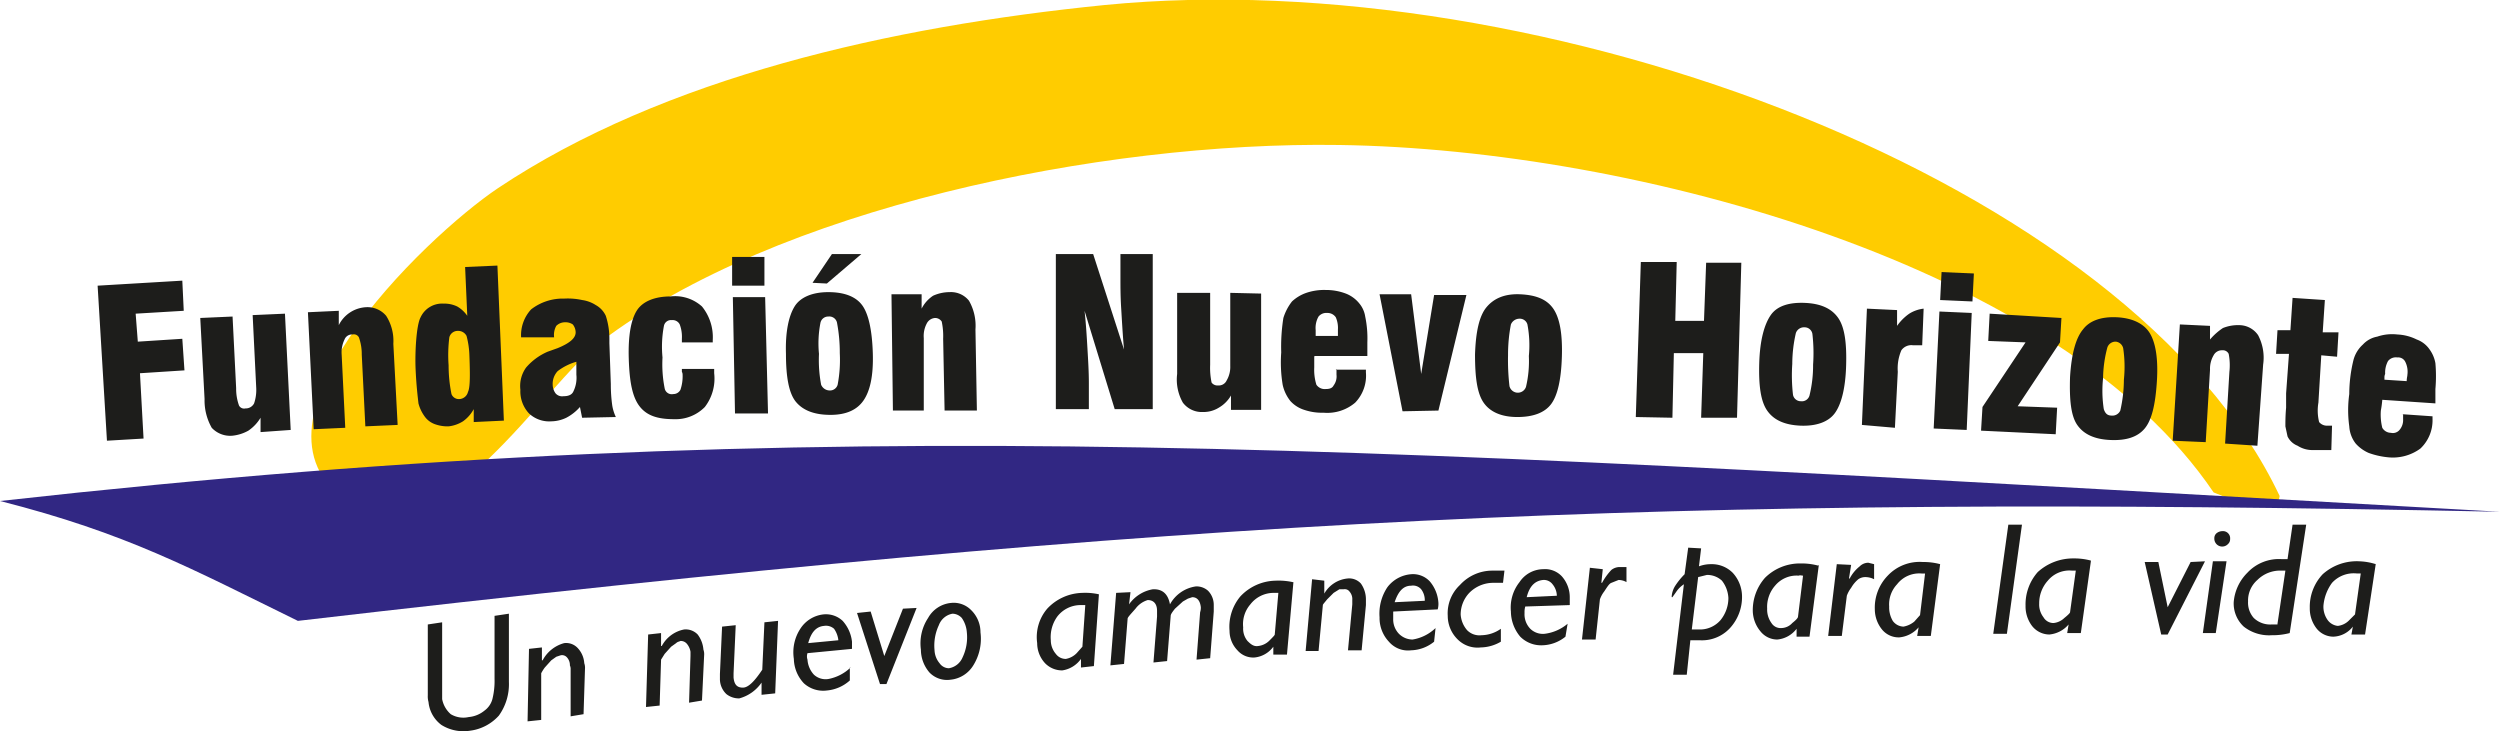 <svg id="Capa_1" data-name="Capa 1" xmlns="http://www.w3.org/2000/svg" viewBox="0 0 348.3 101.9"><defs><style>.cls-1{fill:#fc0;}.cls-1,.cls-2,.cls-3{fill-rule:evenodd;}.cls-2{fill:#1d1d1b;}.cls-3{fill:#312783;}</style></defs><path class="cls-1" d="M83.8,49.1c23.1-15.4,54.6-22.5,84.5-25.5,61.1-6,143,24.6,163.7,68.4-.3,2.6-4.3,1.6-9.2-.5C301.5,60,242.6,43.7,201,43.1c-33.6-.5-78.5,8.9-102.9,27.4C90,76.7,75.8,100.4,63.7,93.3,45.7,82.8,73.5,56,83.8,49.1" transform="translate(-14.4 -22.9)"/><path class="cls-2" d="M29.3,84.3,28,62.7,39.8,62l.2,4.2-6.7.4.3,3.9,6.2-.4.3,4.4-6.2.4.5,9.1ZM54.1,66.6l.8,16.2-4.2.3v-2A5.7,5.7,0,0,1,49,82.9a5.7,5.7,0,0,1-2.2.7,3.5,3.5,0,0,1-2.9-1.1,7.7,7.7,0,0,1-1-4l-.6-11.3,4.5-.2.5,10a6.9,6.9,0,0,0,.4,2.4.8.8,0,0,0,.9.4,1.3,1.3,0,0,0,1.2-.7,5.8,5.8,0,0,0,.3-2.1l-.5-10.2Zm4,16.1-.8-16.3,4.3-.2v2a4.5,4.5,0,0,1,3.8-2.5,3.4,3.4,0,0,1,2.8,1.2,6.5,6.5,0,0,1,1,3.9l.6,11.3-4.5.2-.5-10a6.9,6.9,0,0,0-.4-2.4.8.8,0,0,0-.9-.4,1.1,1.1,0,0,0-1.1.7,4.1,4.1,0,0,0-.4,2.1l.5,10.2ZM78.2,69a1.2,1.2,0,0,0-1.2.9,20,20,0,0,0-.1,3.9,20.1,20.1,0,0,0,.4,4,1.1,1.1,0,0,0,1.1.7,1.3,1.3,0,0,0,1.2-1c.3-.6.3-2.3.2-5a12.1,12.1,0,0,0-.4-2.8,1.3,1.3,0,0,0-1.2-.7m5.5-9.1.9,21.6-4.2.2V79.9a5,5,0,0,1-1.5,1.7,4.8,4.8,0,0,1-2,.7A5.2,5.2,0,0,1,75,82a3,3,0,0,1-1.3-.9,5.4,5.4,0,0,1-1-2c-.1-.9-.3-2.5-.4-4.8s.1-6.1.7-7.2a3.3,3.3,0,0,1,3.2-1.9,4.1,4.1,0,0,1,1.9.4,4.3,4.3,0,0,1,1.4,1.3l-.3-6.8Zm11,13.4a7.8,7.8,0,0,0-2.6,1.3,2.6,2.6,0,0,0-.7,1.9,2.1,2.1,0,0,0,.4,1.2,1.2,1.2,0,0,0,1.1.4c.7,0,1.2-.2,1.4-.7a4.3,4.3,0,0,0,.4-2.3Zm.8,7.8-.3-1.5a6.6,6.6,0,0,1-1.9,1.5,5,5,0,0,1-2.1.5,4.1,4.1,0,0,1-3.1-1.1,4.5,4.5,0,0,1-1.2-3.3,4.4,4.4,0,0,1,.8-3.1,8.3,8.3,0,0,1,3-2.2l1.4-.5c1.7-.7,2.5-1.4,2.5-2.2a1.8,1.8,0,0,0-.4-1.1,1.8,1.8,0,0,0-1.1-.3,1.7,1.7,0,0,0-1.2.5,2.6,2.6,0,0,0-.3,1.6H87A5.3,5.3,0,0,1,88.4,66,7.2,7.2,0,0,1,93,64.5a9.4,9.4,0,0,1,2.5.2,4.7,4.7,0,0,1,1.9.7,3.3,3.3,0,0,1,1.4,1.5,10.3,10.3,0,0,1,.5,3.3v.5l.2,5.7a21.1,21.1,0,0,0,.2,3,6,6,0,0,0,.5,1.6Zm13.9-6.8h4.5v.6a6.5,6.5,0,0,1-1.3,4.7,5.7,5.7,0,0,1-4.3,1.7c-2.3,0-3.8-.5-4.8-1.8s-1.4-3.4-1.5-6.6.3-5.4,1.1-6.7,2.5-2,4.7-2a5.6,5.6,0,0,1,4.4,1.4,6.8,6.8,0,0,1,1.5,4.7v.3h-4.3v-.5a4.9,4.9,0,0,0-.3-2,1.1,1.1,0,0,0-1.1-.6,1,1,0,0,0-1.1.8,15.5,15.5,0,0,0-.2,4.4A17.3,17.3,0,0,0,107,77a1,1,0,0,0,1.2.8,1.1,1.1,0,0,0,1-.6,5.8,5.8,0,0,0,.3-2.1.8.8,0,0,0-.1-.4v-.4m7-11.6v-4h4.5v4Zm.4,17.8-.3-16.2H121l.4,16.2Zm11.7-8.3a18.5,18.5,0,0,0,.3,4.3,1.3,1.3,0,0,0,1.2.8,1.1,1.1,0,0,0,1.1-.8,18.4,18.4,0,0,0,.3-4.4,22.2,22.2,0,0,0-.4-4.3,1.1,1.1,0,0,0-1.2-.8,1.1,1.1,0,0,0-1.1.9,15,15,0,0,0-.2,4.3m-4.6,0c-.1-3.1.4-5.3,1.2-6.6s2.5-2,4.7-2,3.8.6,4.7,1.8,1.4,3.5,1.5,6.7-.4,5.3-1.3,6.6-2.4,2-4.6,2-3.8-.6-4.8-1.8-1.4-3.5-1.4-6.7m3.7-9.9,2.7-4h4.1l-4.8,4.1Zm11.2,17.8-.2-16.2h4.2v2a4.7,4.7,0,0,1,1.6-1.8,5.6,5.6,0,0,1,2.3-.5,3.2,3.2,0,0,1,2.7,1.2,7,7,0,0,1,.9,4l.2,11.3h-4.5l-.2-10a9.6,9.6,0,0,0-.2-2.4,1.1,1.1,0,0,0-.9-.5,1.4,1.4,0,0,0-1.2.8,3.7,3.7,0,0,0-.4,2V80.1Zm22.7-.2V58.3h5.2L171,71.6c-.2-2.2-.3-4.2-.4-5.8s-.1-3-.1-4.1V58.3H175V79.9h-5.3l-4.2-13.7c.2,1.8.3,3.5.4,5.2s.2,3.3.2,4.9v3.6Zm28.6-16.1V80h-4.2V78a4.6,4.6,0,0,1-1.7,1.7,4,4,0,0,1-2.2.6,3.3,3.3,0,0,1-2.8-1.3,6.5,6.5,0,0,1-.8-4V63.7h4.6v10a10,10,0,0,0,.2,2.5,1,1,0,0,0,.9.4,1.2,1.2,0,0,0,1.2-.7,3.7,3.7,0,0,0,.5-2V63.7Zm10.4,10.6h4.2v.4a5.4,5.4,0,0,1-1.5,4.2,6,6,0,0,1-4.4,1.4,7.7,7.7,0,0,1-2.7-.4,4.4,4.4,0,0,1-1.9-1.2,5.5,5.5,0,0,1-1.1-2.3,19.2,19.2,0,0,1-.2-4.5,25.7,25.7,0,0,1,.3-4.8,7.1,7.1,0,0,1,1.2-2.3,5.6,5.6,0,0,1,2-1.2,7.7,7.7,0,0,1,2.7-.4,7.8,7.8,0,0,1,2.8.5,4.5,4.5,0,0,1,1.9,1.4,3.7,3.7,0,0,1,.8,1.8,14.8,14.8,0,0,1,.3,3.6v1.9h-7.3a.1.1,0,0,0-.1.1v1.5a7,7,0,0,0,.3,2.4,1.4,1.4,0,0,0,1.3.6c.5,0,.9-.1,1.1-.5a2.1,2.1,0,0,0,.4-1.5v-.8m-2.9-4.6h3.1v-.9a3.7,3.7,0,0,0-.3-1.7,1.4,1.4,0,0,0-1.2-.6,1.4,1.4,0,0,0-1.2.5,3.2,3.2,0,0,0-.4,1.9v.9m12.1,10.4-3.2-16.3H211l1.4,11.1,1.8-11h4.5l-3.9,16.1Zm14.7-7.8a31.6,31.6,0,0,0,.2,4.3,1.2,1.2,0,0,0,2.3.1,15.5,15.5,0,0,0,.4-4.3,15.5,15.5,0,0,0-.2-4.4,1.1,1.1,0,0,0-1.1-.8,1.3,1.3,0,0,0-1.2.8,22.2,22.2,0,0,0-.4,4.3m-4.6-.1c.1-3.2.6-5.4,1.6-6.6s2.5-1.9,4.7-1.8,3.7.7,4.6,2,1.3,3.5,1.2,6.7-.6,5.4-1.5,6.6-2.5,1.8-4.7,1.8-3.8-.7-4.7-2-1.2-3.5-1.2-6.7M242.3,81l.7-21.6h5l-.2,8.2h4l.3-8.1H257l-.6,21.6h-5l.3-9h-4.1l-.2,9Zm21.8-7.4a23.6,23.6,0,0,0,.1,4.3,1.1,1.1,0,0,0,1.1.9,1.1,1.1,0,0,0,1.2-.8,17.6,17.6,0,0,0,.5-4.3,23.1,23.1,0,0,0-.1-4.3,1.1,1.1,0,0,0-1.1-.9,1.2,1.2,0,0,0-1.2.8,19.4,19.4,0,0,0-.5,4.3m-4.6-.2c.1-3.1.7-5.3,1.6-6.6s2.6-1.8,4.8-1.7,3.7.8,4.6,2.1,1.2,3.5,1.1,6.7-.7,5.4-1.6,6.6-2.6,1.8-4.8,1.7-3.7-.8-4.6-2.1-1.2-3.5-1.1-6.7m14.3,8.7.7-16.2,4.2.2v2.2a6.9,6.9,0,0,1,1.7-1.7,4.8,4.8,0,0,1,2-.7l-.2,5.1h-1.3a1.7,1.7,0,0,0-1.6.7,6.4,6.4,0,0,0-.5,3l-.4,7.8Zm10.9-17.4.2-3.9,4.5.2-.2,3.9Zm-.9,17.9.8-16.3,4.5.2-.7,16.3Zm6.6.3.2-3.3,6-9-5.2-.2.2-3.8,10,.6-.2,3.4-5.9,8.9,5.5.2-.2,3.7Zm17-7.3a16.7,16.7,0,0,0,.1,4.3c.2.6.5.9,1.1.9a1.2,1.2,0,0,0,1.2-.7,19.4,19.4,0,0,0,.5-4.3,17.3,17.3,0,0,0-.1-4.4,1.2,1.2,0,0,0-1-.9,1.2,1.2,0,0,0-1.2.8,17.3,17.3,0,0,0-.6,4.3m-4.6-.2q.3-4.8,1.8-6.6c.9-1.2,2.5-1.8,4.7-1.7s3.8.9,4.6,2.2,1.2,3.5,1,6.7-.7,5.4-1.7,6.6-2.6,1.7-4.8,1.6-3.7-.8-4.6-2.1-1.1-3.6-1-6.7m14.3,8.9,1-16.2,4.2.2v1.9a8.6,8.6,0,0,1,1.8-1.6,5.6,5.6,0,0,1,2.3-.4,3.2,3.2,0,0,1,2.6,1.4,6.7,6.7,0,0,1,.7,4.1L328.9,85l-4.5-.3.6-10a8.3,8.3,0,0,0-.1-2.5.9.9,0,0,0-.9-.5,1.3,1.3,0,0,0-1.2.7,3.7,3.7,0,0,0-.5,2l-.6,10.1Zm22.1,1.3h-2.5a3.8,3.8,0,0,1-2.2-.6,2.6,2.6,0,0,1-1.4-1.3l-.3-1.4c0-.6,0-1.5.1-2.6v-2l.4-5.5h-1.8l.2-3.3h1.8l.3-4.5,4.5.3-.3,4.5h2.2l-.2,3.4-2.2-.2-.4,6.6a6.6,6.6,0,0,0,.1,2.7,1.4,1.4,0,0,0,1.2.5h.6Zm9.8-5,4.3.3v.4a5.4,5.4,0,0,1-1.7,4.1,6.5,6.5,0,0,1-4.6,1.2,11,11,0,0,1-2.6-.6,5.2,5.2,0,0,1-1.8-1.3,4.3,4.3,0,0,1-.9-2.4,16.3,16.3,0,0,1,0-4.5,20.1,20.1,0,0,1,.6-4.8,4.4,4.4,0,0,1,1.3-2.1,3.6,3.6,0,0,1,2-1.1,6.4,6.4,0,0,1,2.8-.3,6.7,6.7,0,0,1,2.7.7,3.7,3.7,0,0,1,1.8,1.4,4.6,4.6,0,0,1,.8,1.9,20.7,20.7,0,0,1,0,3.6v2l-7.4-.5h0a13.9,13.9,0,0,1-.2,1.5,7.6,7.6,0,0,0,.2,2.4,1.4,1.4,0,0,0,1.2.7,1.2,1.2,0,0,0,1.2-.4,2.1,2.1,0,0,0,.5-1.5v-.7h0m-2.6-4.8,3.1.2h0c0-.4.1-.7.1-.9a3.1,3.1,0,0,0-.3-1.8,1.1,1.1,0,0,0-1.1-.6,1.4,1.4,0,0,0-1.3.5,3.4,3.4,0,0,0-.4,1.8,1.1,1.1,0,0,0-.1.5v.4" transform="translate(-14.4 -22.9)"/><path class="cls-2" d="M85.3,108.4v9.5a7.5,7.5,0,0,1-1.4,4.7,6.5,6.5,0,0,1-4,2.1,5.8,5.8,0,0,1-4-.8,4.5,4.5,0,0,1-1.8-3.2,2.8,2.8,0,0,1-.1-.9v-9.9l2-.3v10.7a3.7,3.7,0,0,0,1.2,2.1,3.4,3.4,0,0,0,2.5.4,4,4,0,0,0,2.2-.9,2.9,2.9,0,0,0,1.1-1.6,10.4,10.4,0,0,0,.3-2.8v-8.8Zm4.6,4.7v1.8h.1a4.8,4.8,0,0,1,3-2.4,2.2,2.2,0,0,1,1.9.7,3.4,3.4,0,0,1,.9,2.1,1.9,1.9,0,0,1,.1.8l-.2,6.3-1.8.3v-6.5a1.3,1.3,0,0,0-.1-.6,1.6,1.6,0,0,0-.4-1.1.9.9,0,0,0-.9-.3l-.6.2-.7.5-.9,1a5.9,5.9,0,0,0-.5.8v6.5l-1.9.2.2-10.1Zm16.6-2v1.8h.1a4.5,4.5,0,0,1,3.1-2.3,2.3,2.3,0,0,1,1.9.7,4,4,0,0,1,.8,2.1,1.9,1.9,0,0,1,.1.8l-.3,6.3-1.8.3.2-6.5v-.6a2.3,2.3,0,0,0-.5-1.1,1.1,1.1,0,0,0-.9-.4c-.2.1-.4.1-.6.3l-.7.5-.9,1-.5.8-.2,6.4-1.9.2.3-10.1Zm16.3-1.7-.4,10.1-1.9.2V118a5.5,5.5,0,0,1-3.1,2.2,2.8,2.8,0,0,1-1.8-.6,2.9,2.9,0,0,1-.9-2v-.8l.3-6.6,1.9-.2-.3,6.7v.6c.1,1,.5,1.4,1.3,1.4s1.7-1,2.7-2.5l.3-6.6Zm10,6.5v1.8a5.5,5.5,0,0,1-3.2,1.4,4,4,0,0,1-3.2-1,5.1,5.1,0,0,1-1.4-3.4,6,6,0,0,1,.9-4.2,4.4,4.4,0,0,1,3.2-2,3.4,3.4,0,0,1,2.7.9,5.2,5.2,0,0,1,1.3,2.9v1l-6.2.6a1.4,1.4,0,0,0,0,.9,3.4,3.4,0,0,0,.9,2.1,2.4,2.4,0,0,0,2,.6,6.1,6.1,0,0,0,3.1-1.6m-5.9-3.4,4.2-.4a3.4,3.4,0,0,0-.6-1.6,1.7,1.7,0,0,0-1.4-.4c-1.1.1-1.8.9-2.2,2.4m15.1-4.9-4.2,10.6h-.9l-3.2-9.9,1.9-.2,1.9,6.2,2.6-6.6Zm4.8-.7a3.4,3.4,0,0,1,2.8,1,4.3,4.3,0,0,1,1.3,3.1,7,7,0,0,1-1,4.6,4.2,4.2,0,0,1-3.2,2,3.4,3.4,0,0,1-2.9-1,4.9,4.9,0,0,1-1.2-3.2,6.4,6.4,0,0,1,1-4.4,4.1,4.1,0,0,1,3.2-2.1m.2,1.5a2.5,2.5,0,0,0-1.9,1.6,6.7,6.7,0,0,0-.6,3.5,3,3,0,0,0,.7,1.8,1.6,1.6,0,0,0,1.3.7,2.5,2.5,0,0,0,1.9-1.5,6.5,6.5,0,0,0,.6-3.5,4,4,0,0,0-.7-2,1.8,1.8,0,0,0-1.3-.6m20.4-2.7-.7,10-1.8.2v-1.2h0a3.9,3.9,0,0,1-2.6,1.6,3.3,3.3,0,0,1-2.4-1,4.1,4.1,0,0,1-1.1-2.8,6.1,6.1,0,0,1,1.4-4.8,6.9,6.9,0,0,1,4.9-2.2,8.6,8.6,0,0,1,2.3.2m-2.3,7.3.4-5.8h-.6a4.1,4.1,0,0,0-3.3,1.6,4.9,4.9,0,0,0-.9,3.3,2.9,2.9,0,0,0,.7,1.9,1.7,1.7,0,0,0,1.4.7,2.8,2.8,0,0,0,1.5-.8l.8-.9m6.7-7.6-.2,1.7A5.1,5.1,0,0,1,175,105q2-.1,2.4,2.1a4.9,4.9,0,0,1,3.6-2.5,2.4,2.4,0,0,1,1.7.6,2.8,2.8,0,0,1,.8,2v.9l-.5,6.5-1.9.2.5-6.6a2,2,0,0,0,.1-.7c-.1-.9-.5-1.4-1.2-1.4l-.6.2-.7.4-1.1,1c-.4.5-.6.8-.6,1L177,115l-1.9.2.5-6.4V108c0-1-.5-1.5-1.3-1.5a3.3,3.3,0,0,0-1.7,1.2c-.7.8-1.1,1.2-1.1,1.4l-.5,6.3-1.9.2.8-10.1Zm22.7-1.4-.9,10.1h-1.9V113h0a3.7,3.7,0,0,1-2.6,1.5,2.9,2.9,0,0,1-2.4-1,3.9,3.9,0,0,1-1.1-2.7,6.6,6.6,0,0,1,1.5-4.8,6.9,6.9,0,0,1,4.9-2.2,9.3,9.3,0,0,1,2.4.2m-2.5,7.3.5-5.8h-.6a4.1,4.1,0,0,0-3.3,1.6,4.2,4.2,0,0,0-1,3.2,2.7,2.7,0,0,0,.6,1.9c.5.5.9.8,1.5.7a2.6,2.6,0,0,0,1.5-.7c.5-.5.8-.8.8-.9m6.9-7.5v1.8h0a4.2,4.2,0,0,1,3.2-2.1,2.2,2.2,0,0,1,1.9.7,3.8,3.8,0,0,1,.7,2.2v.8l-.6,6.3h-1.9l.6-6.4v-.6a1.6,1.6,0,0,0-.4-1.2.8.8,0,0,0-.8-.3h-.6l-.8.5-.9.9c-.4.5-.6.7-.6.8l-.6,6.4h-1.8l.9-10Zm15.5,6.6-.2,1.9a5.3,5.3,0,0,1-3.2,1.2,3.5,3.5,0,0,1-3.1-1.2,4.8,4.8,0,0,1-1.3-3.4,6.6,6.6,0,0,1,1.1-4.2,4.6,4.6,0,0,1,3.3-1.8,3.2,3.2,0,0,1,2.6,1,5.1,5.1,0,0,1,1.2,3,2.8,2.8,0,0,1-.1.9l-6.2.3v1a2.9,2.9,0,0,0,.8,2.1,2.7,2.7,0,0,0,1.9.8,6,6,0,0,0,3.2-1.6m-5.7-3.6,4.2-.2a2.5,2.5,0,0,0-.5-1.6,1.5,1.5,0,0,0-1.4-.5c-1.1,0-1.8.8-2.3,2.3m14.8,3.7v1.8a5.7,5.7,0,0,1-2.8.8,3.9,3.9,0,0,1-3.2-1.1,4.6,4.6,0,0,1-1.4-3.3,5.4,5.4,0,0,1,1.7-4.3,6.1,6.1,0,0,1,4.5-2H224l-.2,1.7h-1.5a4.7,4.7,0,0,0-3.2,1.4,4.4,4.4,0,0,0-1.2,3,3.7,3.7,0,0,0,.9,2.2,2.4,2.4,0,0,0,2,.7,4.8,4.8,0,0,0,2.7-.9m9.3-.7-.3,1.8a5.3,5.3,0,0,1-3.2,1.2,4.1,4.1,0,0,1-3.1-1.2,5.5,5.5,0,0,1-1.3-3.5,5.7,5.7,0,0,1,1.2-4.1,4,4,0,0,1,3.3-1.8,3.2,3.2,0,0,1,2.6,1,4.4,4.4,0,0,1,1.1,3v1l-6.2.2a2.8,2.8,0,0,0-.1.9,2.9,2.9,0,0,0,.8,2.2,2.5,2.5,0,0,0,2,.7,6.1,6.1,0,0,0,3.2-1.4m-5.7-3.7,4.2-.2a2.6,2.6,0,0,0-.6-1.6,1.5,1.5,0,0,0-1.3-.6c-1.1.1-1.9.8-2.3,2.4m10.6-3.9-.2,1.9h.1a8.4,8.4,0,0,1,1.3-1.8,1.9,1.9,0,0,1,1.2-.4h.9v2.1a2.3,2.3,0,0,0-1.1-.3l-1,.4c-.3.1-.6.6-1,1.2a4,4,0,0,0-.6,1.1l-.6,5.6h-1.9l1.1-10Zm13.7-2.9-.3,2.5a4.7,4.7,0,0,1,1.7-.3,4.1,4.1,0,0,1,3,1.2,4.9,4.9,0,0,1,1.3,3.3,6.4,6.4,0,0,1-1.5,4.2,5.3,5.3,0,0,1-4.4,1.9h-1.3l-.5,4.8h-1.9l1.5-12.6a3.8,3.8,0,0,0-1.1,1.1l-.5.7c-.1,0-.1,0-.1-.1a3.2,3.2,0,0,1,.5-1.5,10.1,10.1,0,0,1,1.3-1.6l.5-3.7Zm-.4,3.9-.9,7.4h1a3.8,3.8,0,0,0,3-1.3,4.9,4.9,0,0,0,1.1-3.1,4.3,4.3,0,0,0-.9-2.4,3,3,0,0,0-2.1-.8l-1.2.3m16.8-1.7-1.3,10h-1.8v-1.1h0a3.8,3.8,0,0,1-2.7,1.5,3,3,0,0,1-2.3-1.1,4.6,4.6,0,0,1-1.1-2.8,6.8,6.8,0,0,1,1.7-4.7,6.9,6.9,0,0,1,5-2,8.8,8.8,0,0,1,2.4.3m-2.8,7.1.7-5.7c-.2,0-.4-.1-.6,0a3.9,3.9,0,0,0-3.3,1.4,4.5,4.5,0,0,0-1.1,3.2,3.2,3.2,0,0,0,.6,2,1.5,1.5,0,0,0,1.4.7,2.1,2.1,0,0,0,1.5-.7c.5-.4.8-.7.8-.9m7.4-7.2-.3,1.9h.1a5.3,5.3,0,0,1,1.4-1.7,1.7,1.7,0,0,1,1.2-.5l.8.2v2.1a2.7,2.7,0,0,0-1.2-.3,1.7,1.7,0,0,0-1,.3,4.4,4.4,0,0,0-1,1.2,4,4,0,0,0-.6,1.1l-.7,5.6h-1.9l1.2-10Zm12.4-.1a8.8,8.8,0,0,0-2.4-.3,6.1,6.1,0,0,0-4.9,1.9,6.4,6.4,0,0,0-1.8,4.7,4.5,4.5,0,0,0,1,2.8,3,3,0,0,0,2.4,1.1,4,4,0,0,0,2.7-1.4h0l-.2,1.2h1.9Zm-2.8,7.1-.8.9a3.3,3.3,0,0,1-1.5.7,1.9,1.9,0,0,1-1.5-.8,3.7,3.7,0,0,1-.5-2,4.1,4.1,0,0,1,1.1-3.1,3.9,3.9,0,0,1,3.4-1.5h.5ZM296.1,96,294,111.2h-1.9L294.2,96Zm9.6,5.1-1.4,10h-1.9l.2-1.2h0a4,4,0,0,1-2.7,1.4,3.1,3.1,0,0,1-2.4-1.2,4.5,4.5,0,0,1-.9-2.8,6.8,6.8,0,0,1,1.7-4.7,7.3,7.3,0,0,1,5-1.9,8.8,8.8,0,0,1,2.4.3m-2.9,7.2.8-5.8h-.5a3.9,3.9,0,0,0-3.4,1.4,4.7,4.7,0,0,0-1.2,3.2,2.9,2.9,0,0,0,.6,1.9,1.6,1.6,0,0,0,1.4.8,2.5,2.5,0,0,0,1.5-.7c.5-.4.8-.7.8-.8m18.8-7.1-5.2,10.2h-.9l-2.3-10.1h1.9l1.3,6.3,3.2-6.3Zm1.3-3.2a.9.9,0,0,1,.3-.7,1.3,1.3,0,0,1,.8-.3,1,1,0,0,1,1.1,1.1.9.9,0,0,1-.3.7,1.1,1.1,0,0,1-1.9-.8m1.7,3.2h-1.9l-1.4,10h1.8Zm11.1-5.1-2.3,15.1a9.5,9.5,0,0,1-2.5.3,5.7,5.7,0,0,1-3.9-1.2,4.4,4.4,0,0,1-1.4-3.4,6.5,6.5,0,0,1,1.9-4.1,6,6,0,0,1,4.8-1.9h.8l.7-4.8Zm-4,13.8,1.1-7.4h-.5a4.5,4.5,0,0,0-3.4,1.3,3.8,3.8,0,0,0-1.3,3,3.2,3.2,0,0,0,.8,2.3,3.3,3.3,0,0,0,2.5.9h.8m13.7-8.5-1.5,9.9H342l.2-1.1h0a3.6,3.6,0,0,1-2.7,1.4,3,3,0,0,1-2.4-1.2,4.5,4.5,0,0,1-.9-2.8,6.6,6.6,0,0,1,1.8-4.7,7.1,7.1,0,0,1,5.1-1.8,8.5,8.5,0,0,1,2.3.4m-2.9,7,.8-5.7h-.5a4.1,4.1,0,0,0-3.5,1.3,6.3,6.3,0,0,0-1.2,3.2,3.2,3.2,0,0,0,.6,2,2,2,0,0,0,1.4.8,2.6,2.6,0,0,0,1.5-.7l.9-.9" transform="translate(-14.4 -22.9)"/><path class="cls-3" d="M14.4,92.7C131.7,79.6,205,85.4,362.7,94.2c-116.2-2.4-182.2.7-306.8,15.2C41,102.1,32.1,97.2,14.4,92.7" transform="translate(-14.4 -22.9)"/></svg>